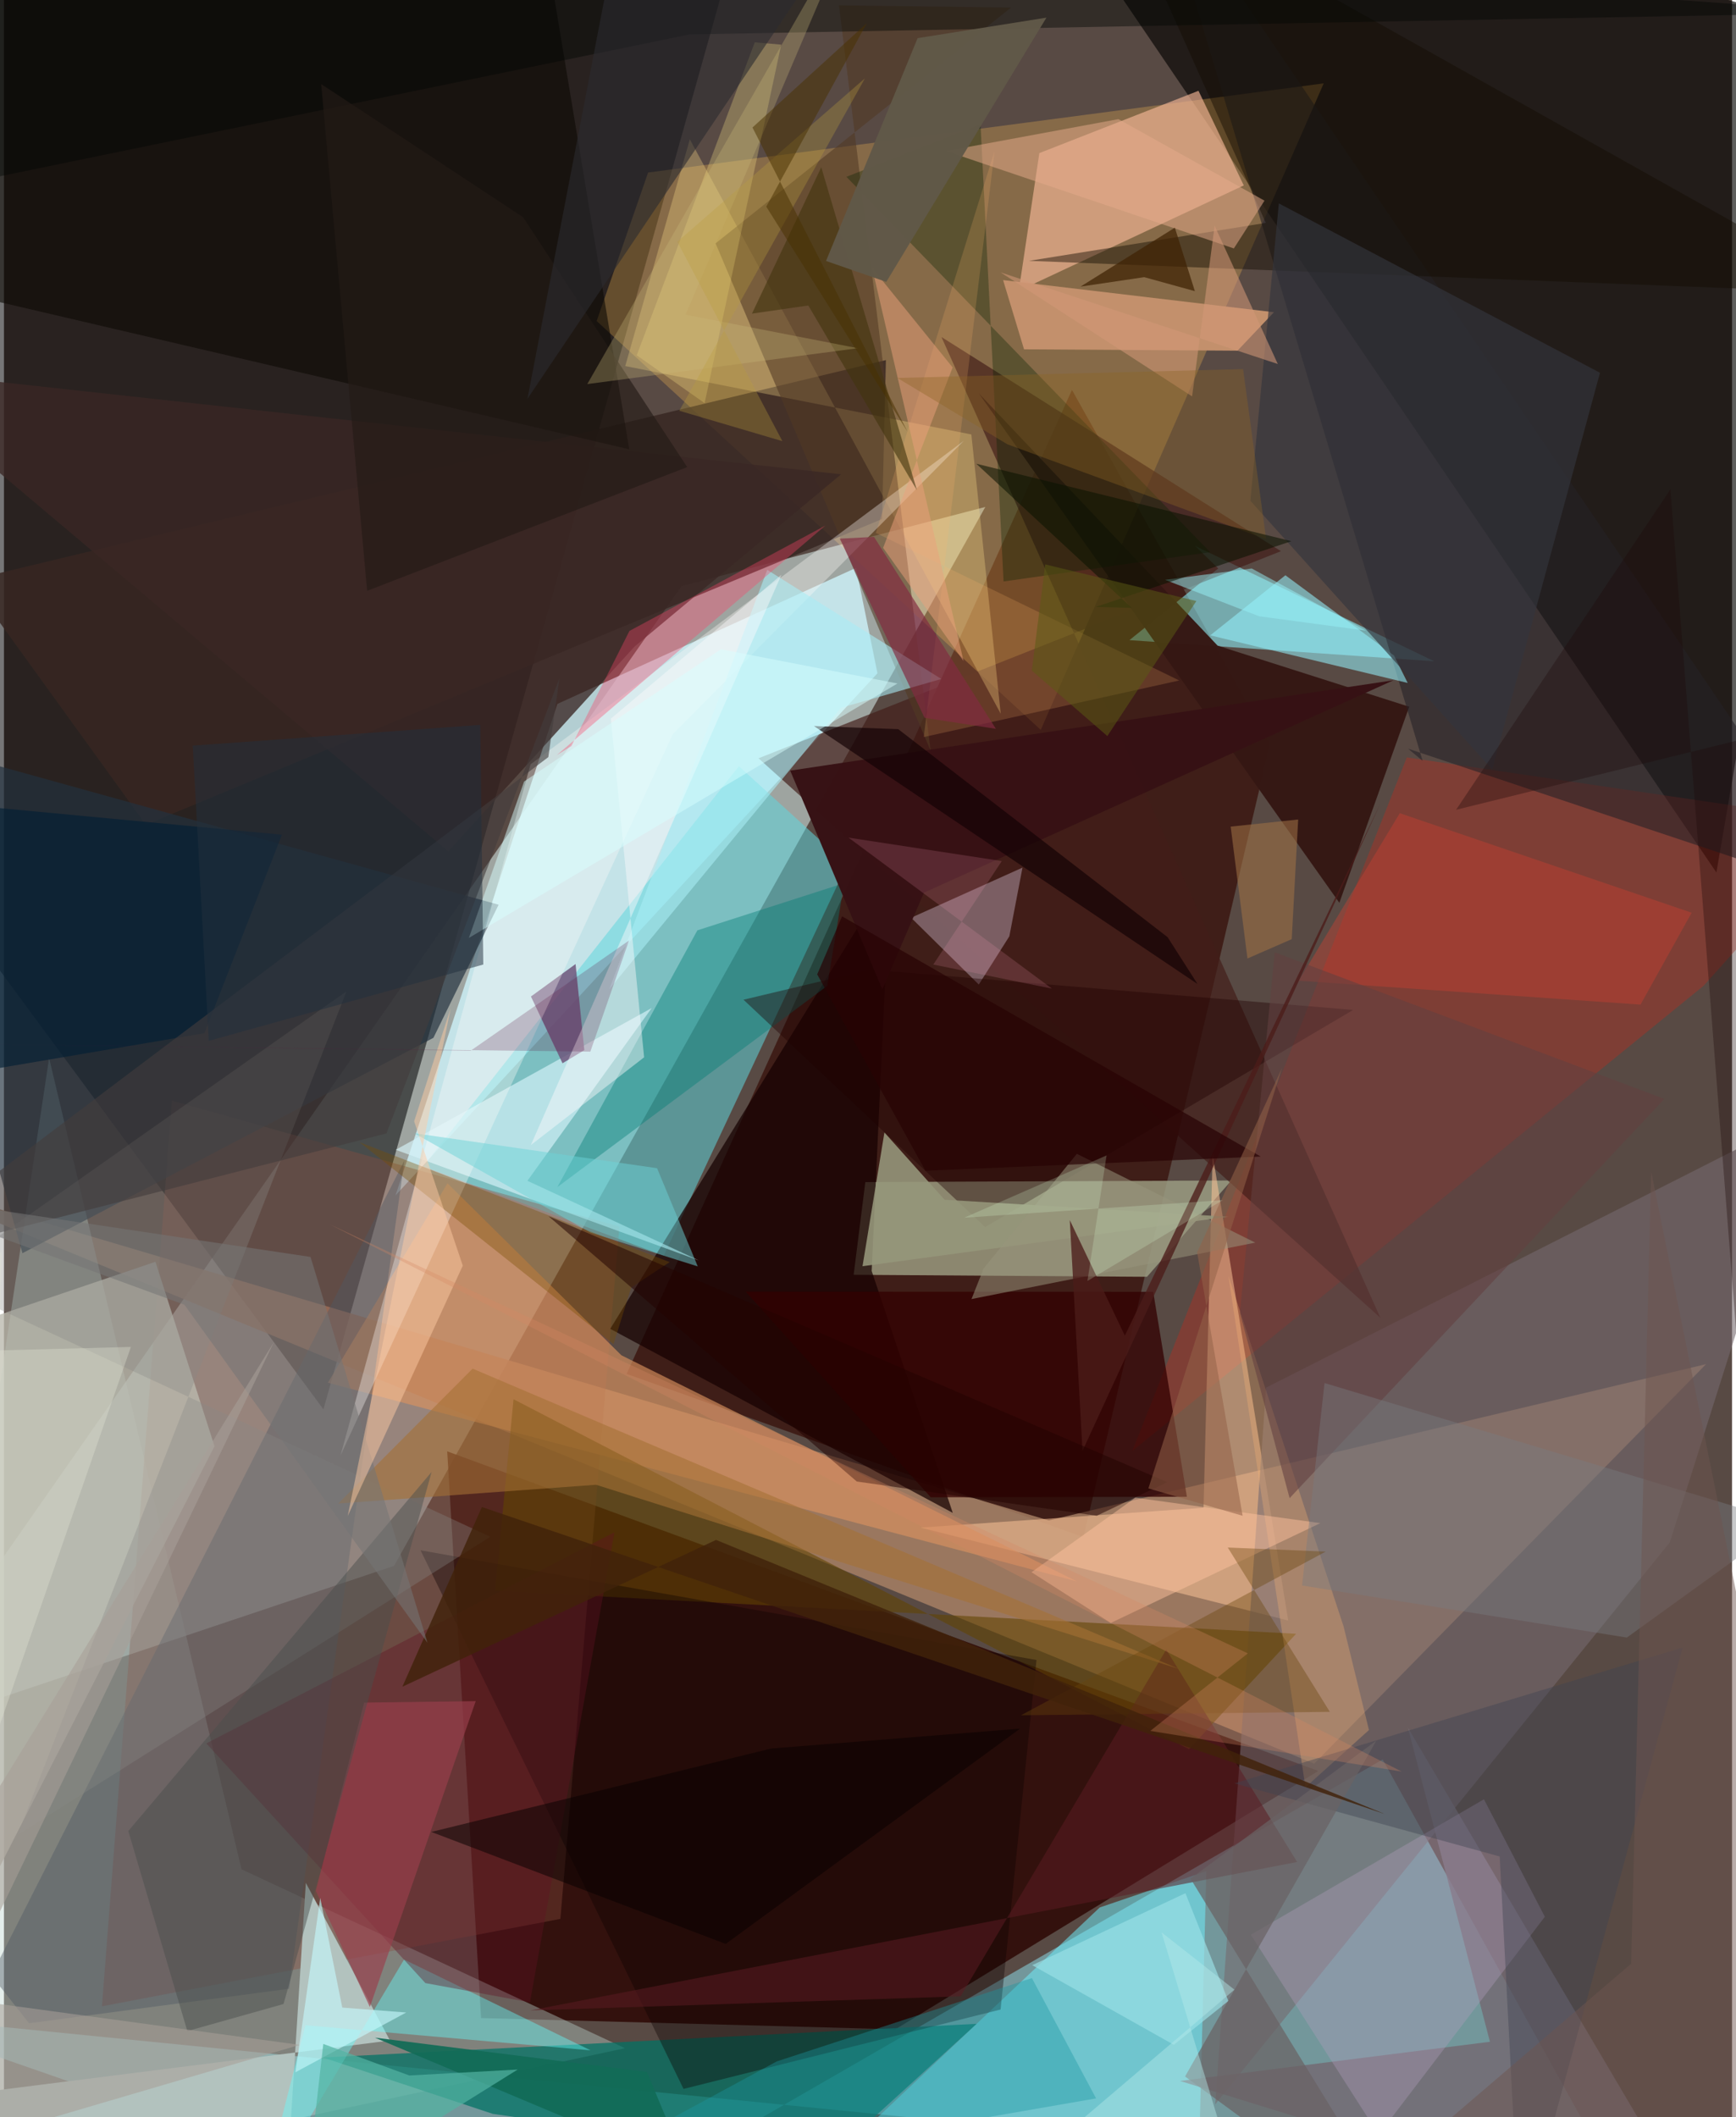 <svg xmlns="http://www.w3.org/2000/svg" width="228" height="278" viewBox="0 0 836 1024"><path fill="#584a44" d="M0 0h836v1024H0z"/><path fill="#e0f9f8" fill-opacity=".514" d="M188.727 757.348L474.755 245.2l-146.961 38.254L-62 841.439z"/><path fill="#000003" fill-opacity=".537" d="M363.753-62H-47.743l40.226 523.846 162.072 219.818z"/><path fill="#90e5f3" fill-opacity=".498" d="M781.812 1058.3L-62 974.261 259.493 1086 666.98 850.997z"/><path fill="#2e0905" fill-opacity=".863" d="M230.82 976.066L214.434 701.97l421.402 154.575L431.229 981.51z"/><path fill="#360f08" fill-opacity=".725" d="M516.664 188.593l95.873 171.013-90.32 383.861-220.985-78.954z"/><path fill="#040200" fill-opacity=".635" d="M898 17.677l-69.569 404.297L499.404-62H609.93z"/><path fill="#a98165" fill-opacity=".812" d="M633.872 853.033l189.571-193.25-317.985 75.599L-62 567.112z"/><path fill="#bdd6ce" fill-opacity=".404" d="M-62 1068.343l83.848-556.597 93.072 392.355 185.514 86.543z"/><path fill="#cff7ff" fill-opacity=".761" d="M412.226 274.646l10.35 51.003-233.14 252.51 78.31-237.7z"/><path fill="#ffc053" fill-opacity=".278" d="M311.618 83.436l326.843-43.11-136.874 312.702-214.862-197.755z"/><path fill="#9d9e83" fill-opacity=".816" d="M552.966 617.544l40.842-46.581-177.1.769-5.645 44.842z"/><path fill="#60d7de" fill-opacity=".537" d="M319.18 607.277l-116.352-43.096L355.527 370.58l52.315 47.615z"/><path fill="#8cf2fb" fill-opacity=".565" d="M544.475 309.61l42.96-34.662-11.28-10.971 115.763 55.866z"/><path fill="#8a4e40" fill-opacity=".369" d="M269.177 928.094L47.402 970.39l33.853-438.013 216.48 60.885z"/><path fill="#d32316" fill-opacity=".314" d="M678.664 366.337L545.89 701.77l276.32-224.96 70.808-78.901z"/><path fill="#372722" fill-opacity=".839" d="M-16.778 280.679l85.428 118.22 356.165-147.854 1.847-76.88z"/><path fill="#f8ba99" fill-opacity=".631" d="M500.89 74.05l76.993-30.143 21.9 45.777-108.84 50.968z"/><path fill="#007264" fill-opacity=".729" d="M236.502 1022.404l160.99 22.954 73.113-66.51-316.297 16.292z"/><path fill="#421d18" fill-opacity=".675" d="M365.023 366.759l300.855 270.62L453.54 163.012l164.23 103.575z"/><path fill="#fec597" fill-opacity=".529" d="M621.29 783.788l-36.572-225.49-4.396 170.942-136.817 9.61z"/><path fill="#bbb9ae" fill-opacity=".788" d="M-35.642 968.632L-62 656.193l135.286-45.907 28.574 89.186z"/><path fill="#756a6e" fill-opacity=".592" d="M610.585 671.134L871.433 539.01l-65.565 207.01-219.9 271.754z"/><path fill="#6feffc" fill-opacity=".518" d="M357.152 1086l172.971-163.437 51.556-17.555-3.773 145.812z"/><path fill="#db935f" fill-opacity=".635" d="M156.7 668.782l362.351 96.074-220.338-109.343-84.137-83.184z"/><path fill="#23323f" fill-opacity=".675" d="M-62 354.005l70.944 252.12 198.812-104.161 31.549-64.386z"/><path fill="#351814" fill-opacity=".984" d="M679.826 341.824l-33.803 94.823-174.419-246.401 115.512 122.012z"/><path fill="#0c0a04" fill-opacity=".596" d="M-62-20.444l318.483-39.325 46.013 277.07L-62 132.114z"/><path fill="#150000" fill-opacity=".718" d="M428.643 423.247L293.298 642.714l165.713 89.008-39.231-117z"/><path fill="#b2c2be" d="M146.037 910.665l40.729 76.263-233.672 29.577 184.307 31.432z"/><path fill="#252127" fill-opacity=".58" d="M686.323 368.01L557.44-62l336.662 495.89-214.827-71.782z"/><path fill="#fddc89" fill-opacity=".318" d="M482.21 345.2L331.8 67.385 300.561 177.05l167.44 33.087z"/><path fill="#513924" fill-opacity=".569" d="M344.257 117.7l104.032 245.413-44.326-360.53 83.253 1.069z"/><path fill="#614400" fill-opacity=".576" d="M573.24 846.029L246.522 676.766l-8.899 92.617 387.478 20.823z"/><path fill="#d5f3f8" fill-opacity=".655" d="M189.52 556.118l123.849-68.572-60.127 83.562 82.922 38.515z"/><path fill="#a38a96" fill-opacity=".596" d="M471.6 476.183l14.779-23.32 6.358-33.227-53.877 24.245z"/><path fill="#c3906c" d="M614.378 151.011l-131.022-15.533 10.128 33.47 103.265.665z"/><path fill="#330101" fill-opacity=".757" d="M555.972 624.806l-197.151-.084 89.531 99.458 123.924-.24z"/><path fill="#4f5765" fill-opacity=".424" d="M137.926 961.89L12.121 978.576l-18.25-23.146 199.875-394.198z"/><path fill="#736a72" fill-opacity=".835" d="M826.852 1086L679.194 835.621l39.686 151.91-149.952 18.945z"/><path fill="#0d0000" fill-opacity=".369" d="M201.527 749.812l297.99 53.073-17.372 169.045-153.38 38.406z"/><path fill="#6d537a" fill-opacity=".831" d="M254.945 481.97l15.261 32.297 10.552-6.366-4.237-41.629z"/><path fill="#027d76" fill-opacity=".404" d="M406.46 427.142l-8.184 49.696-130.542 97.304 67.714-124.163z"/><path fill="#898884" fill-opacity=".333" d="M235.297 743.291L-32.646 619.12 165.682 479.5 6.549 887.527z"/><path fill="#fffefb" fill-opacity=".337" d="M323.52 355.135l140.826-141.919-209.608 156.468-91.886 334.187z"/><path fill="#95f1fb" fill-opacity=".561" d="M583.564 307.302l95.522 23.017-6.625-13.274-52.538-38.81z"/><path fill="#3a2724" fill-opacity=".78" d="M304.984 312.783l-90.04 98.953L-62 178.173 404.99 229.4z"/><path fill="#200000" fill-opacity=".4" d="M357.772 483.527l61.215-14.58 233.685 19.53-178.008 105.024z"/><path fill="#62ffff" fill-opacity=".408" d="M124.283 1063.874l21.572-84.343 137.922 12.14-90.203-43.925z"/><path fill="#062400" fill-opacity=".329" d="M483.58 281.237L472.44 60.142 407.557 85.52l175.937 181.536z"/><path fill="#b29ebf" fill-opacity=".349" d="M603.2 935.752l61.843 96.733 80.39-105.42-29.46-56.814z"/><path fill="#621023" fill-opacity=".376" d="M97.903 843.218l197.43-102.115-40.87 227.367-50.59-9.323z"/><path fill="#120d02" fill-opacity=".447" d="M495.869 126.16L898 141.856 534.388-62l76.057 169.803z"/><path fill="#f9b574" fill-opacity=".306" d="M629.623 864.447l-37.268-247.384 55.72 169.594 12.277 50.105z"/><path fill="#34353c" fill-opacity=".651" d="M772.118 180.293L616.755 98.379l-13.783 143.814 117.024 130.075z"/><path fill="#a8edf4" fill-opacity=".588" d="M453.463 328.394l-48.559 13.958-112.027 136.024 76.38-202.754z"/><path fill="#371215" fill-opacity=".992" d="M380.366 372.723l291.84-43.702-227.132 102.724-20.135 46.82z"/><path fill="#95967b" fill-opacity=".89" d="M415.348 612.421l176.81-23.927-137.1-8.214-29.116-32.548z"/><path fill="#5a1b23" fill-opacity=".533" d="M562.266 797.849l63.327 102.717-370.974 71.803 208.184-6.802z"/><path fill="#ffec8b" fill-opacity=".278" d="M338.957 194.985l37.046-173.4-12.794-1.105-57.09 151.353z"/><path fill="#a57136" fill-opacity=".588" d="M286.424 718.127l-124.72 9.083 65.02-65.242 341.705 145.24z"/><path fill="#ca4131" fill-opacity=".412" d="M626.38 474.34l48.884-81.018 141.176 48.133-24.729 44.442z"/><path fill="#ffb96c" fill-opacity=".188" d="M444.982 356.483l123.585-27.365-146.77-71.375 57.432-184.74z"/><path fill="#e6ab8c" fill-opacity=".51" d="M539.135 57.62l-83.37 15.435 139.227 47.102 14.824-23.106z"/><path fill="#1c99a2" fill-opacity=".384" d="M373.87 997.025l-121.302 65.752 275.775-47.857-31.054-58.192z"/><path fill="#fefafe" fill-opacity=".439" d="M254.904 553.817l54.785-42.433-16.085-163.799 82.52-69.595z"/><path fill="#9a3e4d" fill-opacity=".659" d="M228.22 822.784l-53.974.705-23.375 91.074 26.144 56.156z"/><path fill="#fec39e" fill-opacity=".475" d="M497.1 760.426l38.336 24.54 101.394-48.281-89.532-12.302z"/><path fill="#62403f" fill-opacity=".573" d="M621.964 724.6l-24.048-89.552 16.839-174.452L803.267 531.5z"/><path fill="#031e34" fill-opacity=".639" d="M-62 526.71l158.973-26.986 37.49-96-171.933-16.208z"/><path fill="#3e4250" fill-opacity=".412" d="M723.604 897.913l-128.348-35.36 216.863-65.726L733.408 1086z"/><path fill="#010603" fill-opacity=".424" d="M331.554 16.645L896.462 6.157 8.728-57.153-62 97.609z"/><path fill="#130003" fill-opacity=".671" d="M562.938 453.267l14.472 22.662-185.546-124.756 40.77 1.5z"/><path fill="#99957c" fill-opacity=".525" d="M605.36 601.02l-137.3 27.294 5.884-14.807 45.087-55.453z"/><path fill="#f94368" fill-opacity=".357" d="M397.358 254.207L267.37 365.287l7.142-4.456 28.087-55.683z"/><path fill="#9ae0e6" fill-opacity=".675" d="M497.453 950.493l68.479 38.486 26.396-21.173-20.771-52.136z"/><path fill="#4b4f4d" fill-opacity=".478" d="M88.71 982.36l-28.551-96.754L206.88 711.935l-71.623 257.332z"/><path fill="#eba07b" fill-opacity=".494" d="M425.313 264.973l33.625-87.265-38.952-48.16 44.244 190.198z"/><path fill="#6cd3d7" fill-opacity=".494" d="M335.64 612.519l-51.857-16.344-85.353-48.093 117.528 16.94z"/><path fill="#797c7f" fill-opacity=".416" d="M627.984 766.85l157.105 25.182 77.397-55.851-223.63-67.26z"/><path fill="#794d00" fill-opacity=".365" d="M303.41 622.748l-8.506 27.378-122.847-97.658 149.985 57.965z"/><path fill="#070000" fill-opacity=".51" d="M349.156 940.213l142.425-104.134-120.452 9.62-164.395 40.341z"/><path fill="#423c3c" fill-opacity=".604" d="M-62 611.496l325.345-245.302 5.393-38.219-83.69 220.23z"/><path fill="#822b40" fill-opacity=".671" d="M404.33 260.529l41.027 86.659 34.502 5.31-58.95-92.808z"/><path fill="#69440c" fill-opacity=".384" d="M641.43 827.962l-149.413 1.657L639.4 750.465l-47.352-1.988z"/><path fill="#696364" fill-opacity=".714" d="M663.922 841.871l-89.902 66.77L682.817 1086l-111.442-81.675z"/><path fill="#4b1c19" fill-opacity=".773" d="M521.772 701.731l144.125-313.09L542.259 646.01l-26.639-55.886z"/><path fill="#98f1f8" fill-opacity=".498" d="M561.701 280.438l45.522 17.643 51.702 6.936-55.283-30.059z"/><path fill="#c5f9fc" fill-opacity=".624" d="M163.674 971l30.927 2.374-53.61 28.92 12.027-84.314z"/><path fill="#d39877" fill-opacity=".561" d="M585.696 109.171l30.549 66.885-134.073-44.294 92.615 59.966z"/><path fill="#8d6523" fill-opacity=".373" d="M610.608 260.782L485.44 214.898l-53.228-32.097 167.24-4.28z"/><path fill="#9d7045" fill-opacity=".573" d="M593.447 399.8l8.116 63.797 21.43-9.367 3.11-57.867z"/><path fill="#e6e8d5" fill-opacity=".333" d="M-62 654.683l123.407-3.215-68.863 198.43 6.32-244.576z"/><path fill="#1f0b0a" fill-opacity=".341" d="M839.446 662.799L898 343.505l-195.498 48.152 103.68-155.026z"/><path fill="#0a1200" fill-opacity=".561" d="M528.165 293.55l94.65-31.804-152.438-37.461 75.223 69.743z"/><path fill="#230200" fill-opacity=".525" d="M562.749 716.87L263.424 588.23l149.163 128.33 116.08 16.557z"/><path fill="#280203" fill-opacity=".694" d="M607.991 559.388l-162.216 6.858-52.35-94.973 12.025-28.078z"/><path fill="#41350e" fill-opacity=".6" d="M441.663 237.098L395.39 80.887l-33.528 70.797 27.254-3.923z"/><path fill="#41230a" fill-opacity=".824" d="M192.742 815.811l38.457-86.915L667.982 877.39 344.494 744.802z"/><path fill="#3f2203" fill-opacity=".722" d="M576.126 140.818l-24.502-6.763-30.823 4.573 45.644-28.51z"/><path fill="#767675" fill-opacity=".557" d="M87.306 631.056l117.572 163.5-56.553-186.617L-62 576.427z"/><path fill="#d7ffff" fill-opacity=".482" d="M432.244 330.577l-85.396-16.538-95.215 63.945-26.724 75.658z"/><path fill="#ffcba3" fill-opacity=".478" d="M216.087 487.689L166.31 733.205l55.66-121.067-23.535-69.797z"/><path fill="#241b17" fill-opacity=".647" d="M251.135 105.063l-97.67-64.405 22.226 245.107 154.85-59.843z"/><path fill="#936248" fill-opacity=".545" d="M553.645 719.892l64.621-203.29-41.044 89.075 22.008 127.448z"/><path fill="#c9b879" fill-opacity=".306" d="M412.253-41.223L282.198 185.763l130.856-17.35-83.297-16.22z"/><path fill="#fa9db9" fill-opacity=".169" d="M408.573 405.135l74.157 11.33-33.14 50.057 57.384 11.636z"/><path fill="#126b57" fill-opacity=".922" d="M179.43 985.535l131.61 16.601L346 1086l24.436-20.228z"/><path fill="#23303e" fill-opacity=".51" d="M99.081 503.435L91.334 360.64l139.092-10.035 1.46 115.906z"/><path fill="#6e554e" fill-opacity=".486" d="M898 1067.16l-268.613 17.654L787.18 949.795l9.71-383.03z"/><path fill="#5f1240" fill-opacity=".227" d="M-38.787 504.72l264.546 3.484 76.616-53.297-18.702 53.733z"/><path fill="#dbfed4" fill-opacity=".212" d="M524.16 619.54l65.488-39.076-125.095 8.487 68.857-30.123z"/><path fill="#53b3a2" fill-opacity=".702" d="M196.097 1003.838l-41.604-15.26-8.718 76.395 102.76-64.014z"/><path fill="#b99c3e" fill-opacity=".314" d="M376.582 213.373l-49.874-14.707L416.532 37.87l-90.761 79.046z"/><path fill="#5b5b14" fill-opacity=".525" d="M497.247 324.34l6.494-51.356 73.11 17.707-43.06 65.315z"/><path fill="#2b2a2f" fill-opacity=".596" d="M178.508-56.76L424.958-62 253.23 192.918l47.046-244.384z"/><path fill="#b3e9e9" fill-opacity=".451" d="M449.942 1086h155.766l-45.684-151.36 35.248 27.7z"/><path fill="#605848" fill-opacity=".976" d="M397.696 126.216l29.15 10.131 77.472-127.81-62.324 9.913z"/><path fill="#d48662" fill-opacity=".306" d="M157.732 592.23l444.02 207.452-47.178 37.489 121.596 19.676z"/><path fill="#a89e98" fill-opacity=".569" d="M143.06 989.036L-62 961.151l192.617-312.104L-62 1049.321z"/><path fill="#493100" fill-opacity=".502" d="M368.79 99.953l68.323 108.83L362.11 61.668l55.328-50.462z"/></svg>